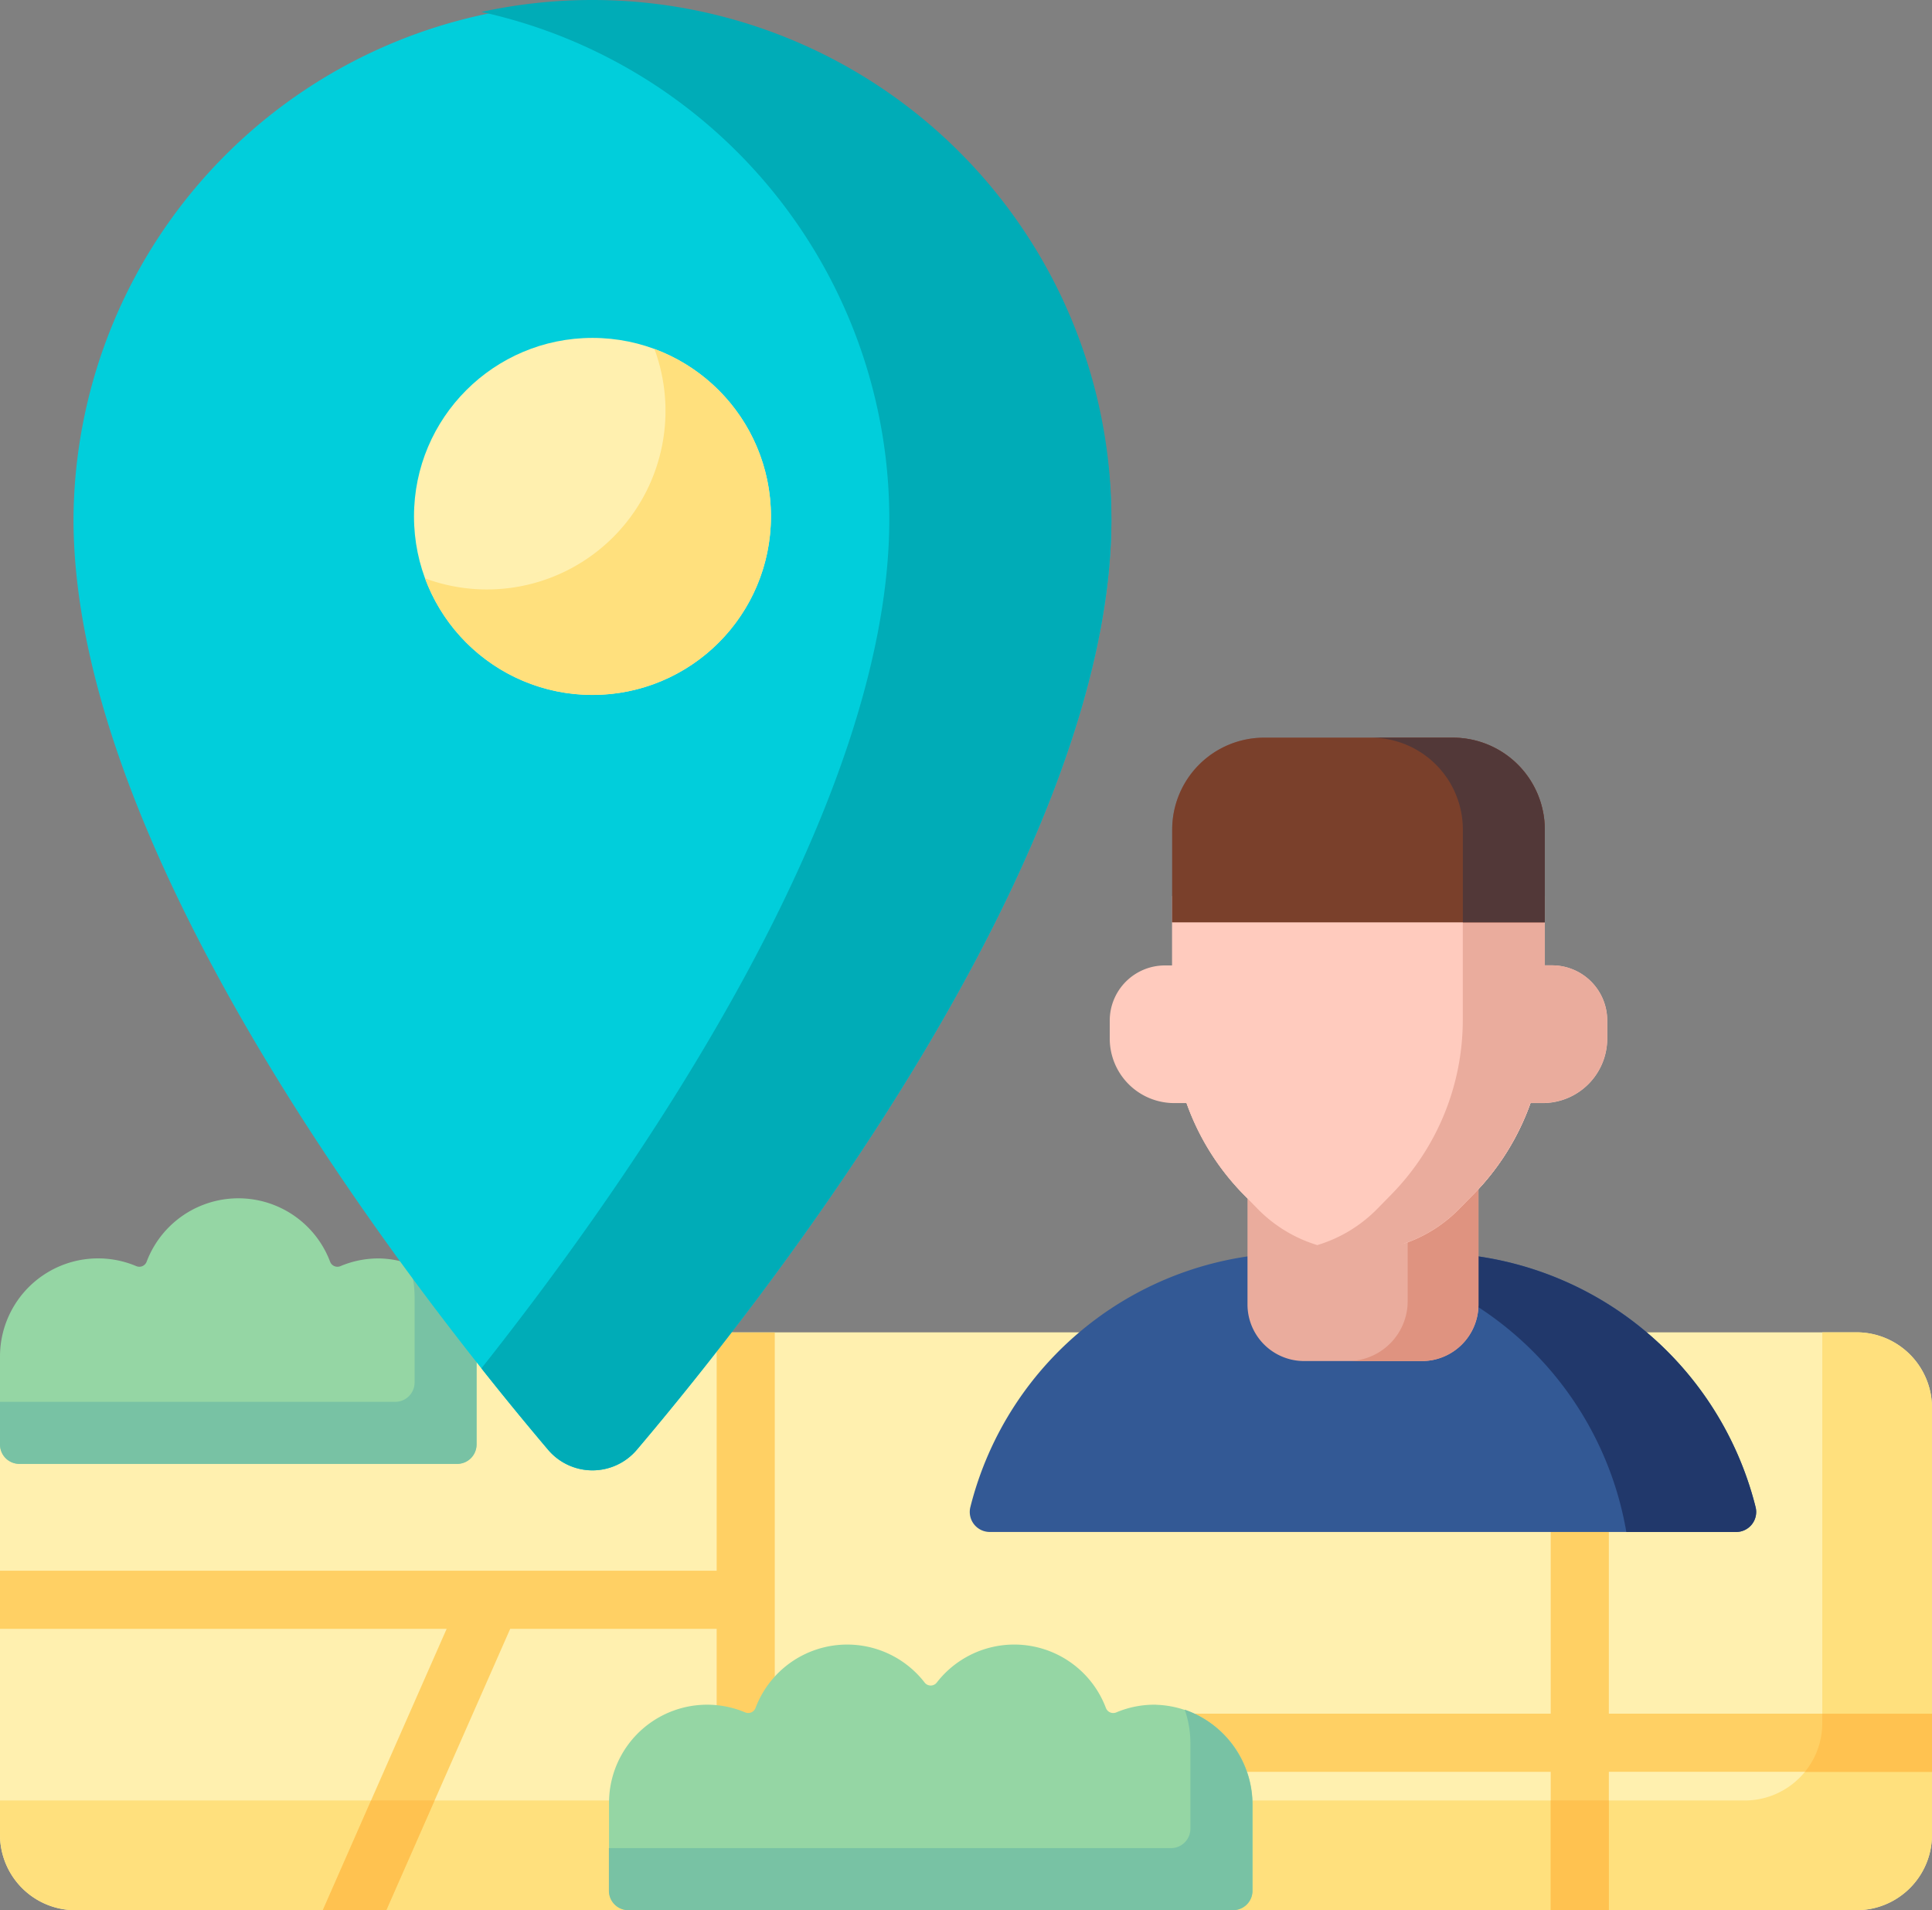 <svg xmlns="http://www.w3.org/2000/svg" width="112.089" height="110.798"><rect width="100%" height="100%" fill="#808080" stroke="none"/><path d="M107.711 110.799H71.538l-17.366-1.269-17.721 1.27H4.378A4.378 4.378 0 010 106.42V81.659a4.378 4.378 0 014.378-4.378h103.333a4.378 4.378 0 014.378 4.378v24.761a4.379 4.379 0 01-4.378 4.379z" fill="#fff0af"/><path d="M107.711 77.281h-1.987v22.656a4.5 4.5 0 01-4.5 4.5H0v1.987a4.378 4.378 0 004.378 4.378h32.073l17.544-1.283 17.544 1.283h36.173a4.378 4.378 0 004.378-4.378V81.659a4.379 4.379 0 00-4.379-4.378z" fill="#ffe07d"/><path d="M112.089 99.402H93.34V77.29h-3.372v22.112H44.95V77.29h-3.371v13.818H0v3.372h25.913l-7.187 16.317h3.685L29.6 94.48h11.979v10.878h3.371v-2.584h45.018v8.023h3.372v-8.024h18.75z" fill="#ffd064"/><path d="M89.968 104.434h3.372v6.365h-3.372zm-64.754 0h-3.685l-2.8 6.365h3.685zm86.875-5.029h-6.365v.535a4.476 4.476 0 01-1.01 2.837h7.375z" fill="#ffc250"/><path d="M27.652 83.788v-4.965a5.78 5.78 0 00-5.585-5.827 5.667 5.667 0 00-2.316.446.453.453 0 01-.6-.259 5.69 5.69 0 00-10.643 0 .453.453 0 01-.6.259A5.691 5.691 0 000 78.685v5.1a1.124 1.124 0 001.124 1.124h25.4a1.124 1.124 0 001.124-1.124zm39.425 15.094a5.666 5.666 0 00-2.316.446.453.453 0 01-.6-.259 5.684 5.684 0 00-9.814-1.471.444.444 0 01-.7 0 5.684 5.684 0 00-9.813 1.47.453.453 0 01-.6.259 5.691 5.691 0 00-7.9 5.244v5.1a1.124 1.124 0 001.124 1.124h35.087a1.124 1.124 0 001.124-1.124v-4.959a5.78 5.78 0 00-5.585-5.827z" fill="#95d6a4"/><path d="M23.724 73.282a5.9 5.9 0 01.329 1.943v4.965a1.124 1.124 0 01-1.124 1.124H0v2.475a1.124 1.124 0 001.124 1.124h25.4a1.124 1.124 0 001.124-1.124v-4.965a5.847 5.847 0 00-3.924-5.542zm45.01 25.885a5.9 5.9 0 01.329 1.943v4.965a1.124 1.124 0 01-1.124 1.124H35.327v2.475a1.124 1.124 0 001.124 1.124h35.087a1.124 1.124 0 001.124-1.124v-4.965a5.847 5.847 0 00-3.928-5.542z" fill="#78c2a4"/><path d="M64.478 30.107c0 19.738-20.248 45.395-27.534 53.988a3.372 3.372 0 01-5.146 0c-7.286-8.593-27.534-34.25-27.534-53.988a30.107 30.107 0 0160.213 0z" fill="#01cedb"/><path d="M34.374 0a30.208 30.208 0 00-6.443.693 30.116 30.116 0 0123.664 29.413c0 16.887-14.82 38.1-23.664 49.263a185.578 185.578 0 003.87 4.725 3.372 3.372 0 005.146 0c7.286-8.593 27.534-34.25 27.534-53.988A30.107 30.107 0 0034.374 0z" fill="#00acb7"/><circle cx="10.354" cy="10.354" r="10.354" fill="#fff0af" transform="translate(24.019 19.6)"/><path d="M37.968 20.242a10.359 10.359 0 01-13.307 13.307 10.356 10.356 0 1013.307-13.307z" fill="#ffe07d"/><path d="M85.486 69.278l-.819.835a8.2 8.2 0 01-11.7 0l-.819-.835a14.458 14.458 0 01-4.138-10.126v-7.18h21.617v7.18a14.458 14.458 0 01-4.141 10.126z" fill="#ffcbbe"/><path d="M85.486 69.278l-.819.835a8.2 8.2 0 01-11.7 0l-.819-.835a14.458 14.458 0 01-4.138-10.126v-7.18h21.617v7.18a14.458 14.458 0 01-4.141 10.126z" fill="#ffcbbe"/><path d="M89.624 53.5v-5.377a5.335 5.335 0 00-5.335-5.335H73.342a5.335 5.335 0 00-5.335 5.335V53.5z" fill="#8b5e5e"/><path d="M100.728 88.861a1.161 1.161 0 001.127-1.44 19.487 19.487 0 00-18.9-14.748h-7.758a19.487 19.487 0 00-18.9 14.748 1.161 1.161 0 001.127 1.44z" fill="#335995"/><path d="M94.355 88.861h6.372a1.161 1.161 0 001.127-1.44 19.487 19.487 0 00-18.9-14.748h-7.78a19.485 19.485 0 0119.181 16.188z" fill="#21386b"/><path d="M82.494 78.947H75.66a3.284 3.284 0 01-3.284-3.284V65.545h13.402v10.118a3.284 3.284 0 01-3.284 3.284z" fill="#eaac9d"/><path d="M81.67 65.546v9.923a3.479 3.479 0 01-3.479 3.479h4.3a3.284 3.284 0 003.284-3.284V65.546z" fill="#df9380"/><path d="M90.048 55.995h-.424v-2.412l-.876-1.611H68.664l-.657 1.528V56h-.423a3.2 3.2 0 00-3.2 3.2v1.041a3.743 3.743 0 003.743 3.743h.711a14.457 14.457 0 003.308 5.3l.819.835a8.16 8.16 0 003.474 2.106s1.376-.1 2.315-.148c.833-.042 2.138.277 2.93-.018a8.166 8.166 0 002.983-1.94l.819-.835a14.457 14.457 0 003.308-5.3h.711a3.743 3.743 0 003.743-3.743V59.2a3.2 3.2 0 00-3.2-3.205z" fill="#ffcbbe"/><path d="M90.048 55.995h-.424v-2.412l-.657-1.611h-4.1v7.18a14.456 14.456 0 01-4.138 10.126l-.819.835a8.156 8.156 0 01-3.474 2.105 8.2 8.2 0 008.227-2.105l.819-.835a14.456 14.456 0 003.308-5.3h.711a3.743 3.743 0 003.743-3.743v-1.041a3.2 3.2 0 00-3.196-3.199z" fill="#eaac9d"/><path d="M89.624 53.5v-5.377a5.335 5.335 0 00-5.335-5.335H73.342a5.335 5.335 0 00-5.335 5.335V53.5z" fill="#7a402b"/><path d="M84.289 42.788h-4.753a5.335 5.335 0 015.335 5.335V53.5h4.753v-5.377a5.335 5.335 0 00-5.335-5.335z" fill="#523838"/></svg>